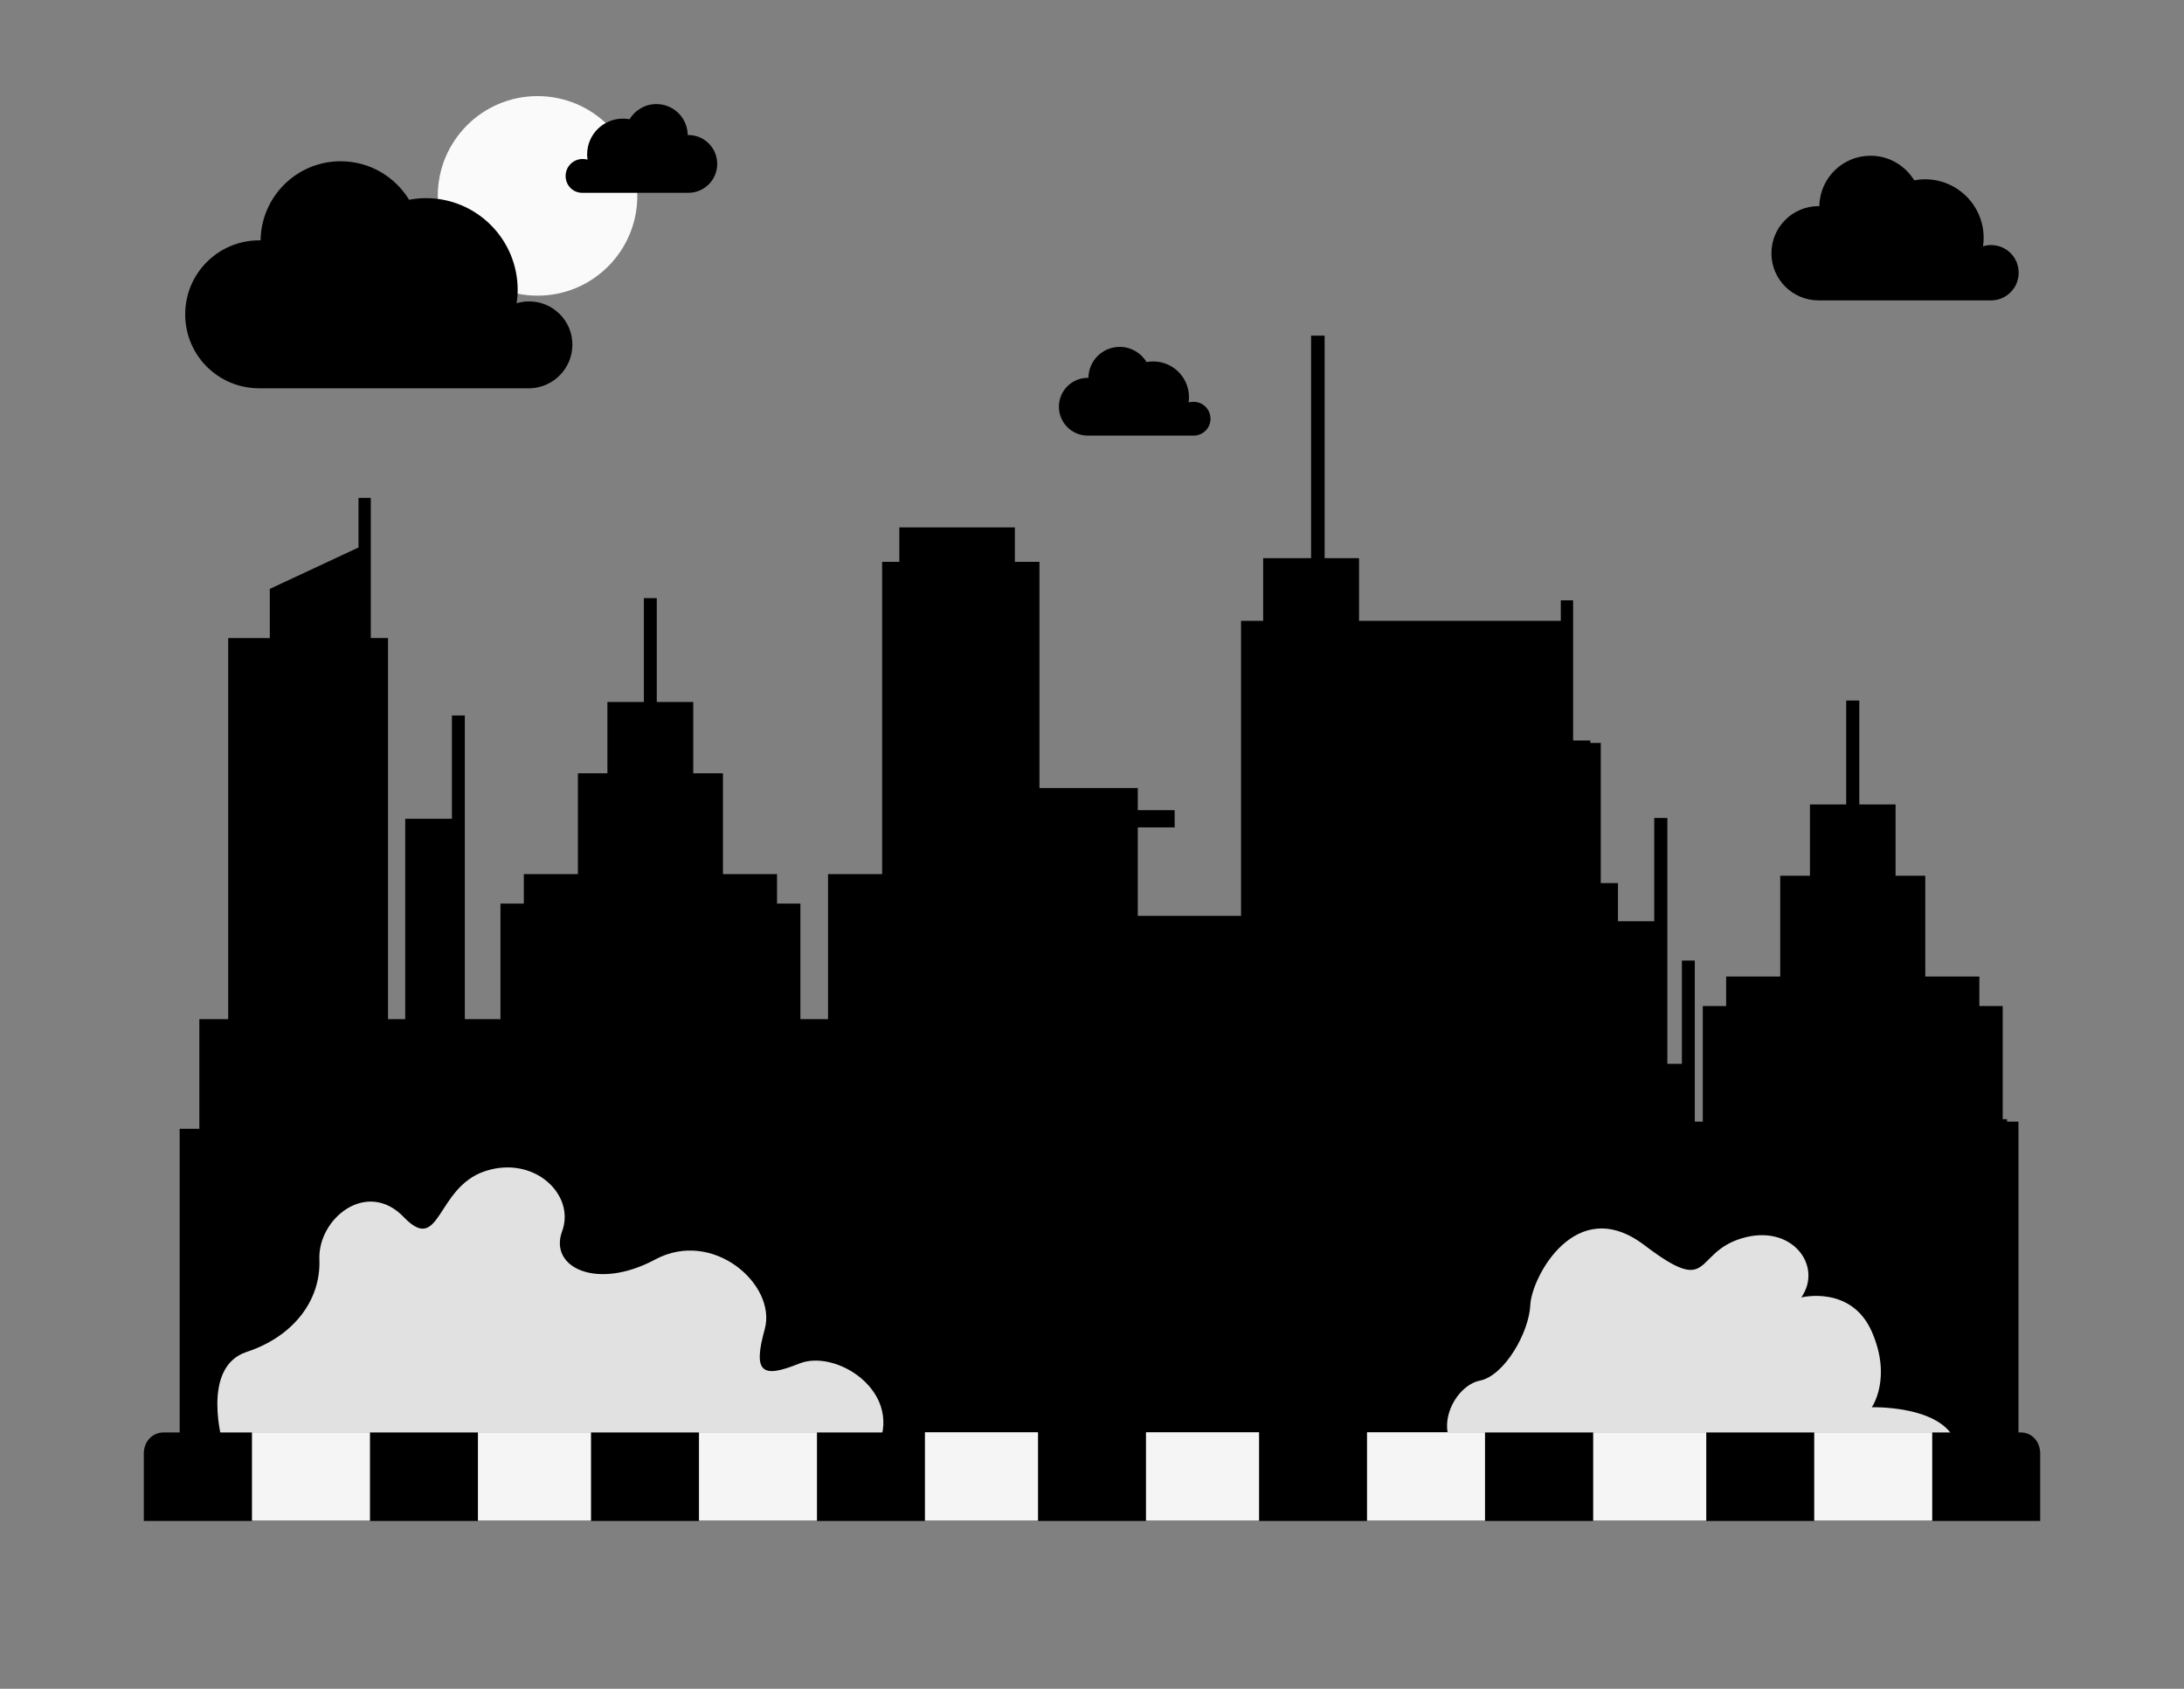 <svg xmlns="http://www.w3.org/2000/svg" version="1.1" id="a8897f4c-2937-4134-8b3a-fee1040aeff6" x="0" y="0" viewBox="0 0 1066.1 824.2" style="enable-background:new 0 0 1066.1 824.2" xml:space="preserve"><rect x="0" y="0" width="1066.1" height="824.2" fill="#808080" stroke="none"/><style>.st0{fill:#ececec}.st1{fill:#f0f0f0}</style><path className="st0" d="M87.7 725.6V550.9h9.6v-53.5h14.1v-186h20.3v-24l43.3-20.2V243h6v68.4h8.4v186h8.4v-97.8h22.8v-50.4h6.3v148.2h17.4V441h11.4v-14.4h26.4v-49.2h14.4v-34.8h17.8v-50.7h6.3v50.7h17.8v34.8h14.5v49.2h26.4V441h11.4v56.4h13.5v-70.8h26.4V274.2h8.4v-16.8h56.4v16.8h12v110.4h48v10.8h18v8.4h-18V447h50.4V303h10.8v-30.6H640V163.8h6.6v108.6h16.8V303h98.5v-10h6v68.4h8.4v1.2h5.1V431h8.4v18.6h17.7v-50.4h6.4v120h7.1v-50.4h6.3v78.6h3.9V491h11.4v-14.4H869v-49.2h14.5v-34.8h17.7v-50.7h6.4v50.7h17.7v34.8h14.5v49.2h26.4V491h11.4v55.2h2.1v1.2h5.6v178.2z"/><path className="st1" d="M700.2 309.8h6.8v6.8h-6.8zm0 11.4h6.8v6.8h-6.8zm0 45.6h6.8v6.8h-6.8zm0 11.4h6.8v6.8h-6.8zm0 11.4h6.8v6.8h-6.8zm0 34.2h6.8v6.8h-6.8zm0 11.4h6.8v6.8h-6.8zm-10.8-79.8h6.8v6.8h-6.8zm0 11.4h6.8v6.8h-6.8zm0 11.4h6.8v6.8h-6.8zm0 11.4h6.8v6.8h-6.8zm0 11.4h6.8v6.8h-6.8zm0 22.8h6.8v6.8h-6.8zm0 11.4h6.8v6.8h-6.8zm-10.8-125.4h6.8v6.8h-6.8zm0 11.4h6.8v6.8h-6.8zm0 11.4h6.8v6.8h-6.8zm0 11.4h6.8v6.8h-6.8zm0 11.4h6.8v6.8h-6.8zm0 11.4h6.8v6.8h-6.8zm0 11.4h6.8v6.8h-6.8zm0 11.4h6.8v6.8h-6.8zm0 11.4h6.8v6.8h-6.8zm0 11.4h6.8v6.8h-6.8zm0 22.8h6.8v6.8h-6.8zm-10.8-125.4h6.8v6.8h-6.8zm0 11.4h6.8v6.8h-6.8zm0 11.4h6.8v6.8h-6.8zm0 11.4h6.8v6.8h-6.8zm0 11.4h6.8v6.8h-6.8zm0 11.4h6.8v6.8h-6.8zm0 11.4h6.8v6.8h-6.8zm0 102.6h6.8v6.8h-6.8zm-10.8-171h6.8v6.8H657zm0 11.4h6.8v6.8H657zm0 11.4h6.8v6.8H657zm0 11.4h6.8v6.8H657zm0 11.4h6.8v6.8H657zm0 11.4h6.8v6.8H657zm0 11.4h6.8v6.8H657zm0 11.4h6.8v6.8H657zm0 68.4h6.8v6.8H657zm0 11.4h6.8v6.8H657zm0 11.4h6.8v6.8H657zm0 11.4h6.8v6.8H657zm0 45.6h6.8v6.8H657zm-10.9-228h6.8v6.8h-6.8zm0 11.4h6.8v6.8h-6.8zm0 11.4h6.8v6.8h-6.8zm0 11.4h6.8v6.8h-6.8zm0 11.4h6.8v6.8h-6.8zm0 11.4h6.8v6.8h-6.8zm0 11.4h6.8v6.8h-6.8zm0 11.4h6.8v6.8h-6.8zm0 11.4h6.8v6.8h-6.8zm0 11.4h6.8v6.8h-6.8zm0 34.2h6.8v6.8h-6.8zm0 11.4h6.8v6.8h-6.8zm0 11.4h6.8v6.8h-6.8zm0 11.4h6.8v6.8h-6.8zm0 11.4h6.8v6.8h-6.8zm0 45.6h6.8v6.8h-6.8zm-10.8-228h6.8v6.8h-6.8zm0 11.4h6.8v6.8h-6.8zm0 11.4h6.8v6.8h-6.8zm0 11.4h6.8v6.8h-6.8zm0 11.4h6.8v6.8h-6.8zm0 11.4h6.8v6.8h-6.8zm0 11.4h6.8v6.8h-6.8zm0 11.4h6.8v6.8h-6.8zm0 11.4h6.8v6.8h-6.8zm0 11.4h6.8v6.8h-6.8zm0 11.4h6.8v6.8h-6.8zm0 11.4h6.8v6.8h-6.8zm0 11.4h6.8v6.8h-6.8zm0 11.4h6.8v6.8h-6.8zm0 11.4h6.8v6.8h-6.8zm0 11.4h6.8v6.8h-6.8zm0 11.4h6.8v6.8h-6.8zm0 11.4h6.8v6.8h-6.8zm-10.8-193.8h6.8v6.8h-6.8zm0 11.4h6.8v6.8h-6.8zm0 11.4h6.8v6.8h-6.8zm0 11.4h6.8v6.8h-6.8zm0 11.4h6.8v6.8h-6.8zm0 11.4h6.8v6.8h-6.8zm0 11.4h6.8v6.8h-6.8zm0 11.4h6.8v6.8h-6.8zm0 11.4h6.8v6.8h-6.8zm0 11.4h6.8v6.8h-6.8zm0 34.2h6.8v6.8h-6.8zm0 11.4h6.8v6.8h-6.8zm0 11.4h6.8v6.8h-6.8zm0 11.4h6.8v6.8h-6.8zm-10.8-171h6.8v6.8h-6.8zm0 11.4h6.8v6.8h-6.8zm0 11.4h6.8v6.8h-6.8zm0 11.4h6.8v6.8h-6.8zm0 11.4h6.8v6.8h-6.8zm0 11.4h6.8v6.8h-6.8zm0 11.4h6.8v6.8h-6.8zm0 11.4h6.8v6.8h-6.8zm0 11.4h6.8v6.8h-6.8zm0 11.4h6.8v6.8h-6.8zm0 34.2h6.8v6.8h-6.8zm0 11.4h6.8v6.8h-6.8zm0 11.4h6.8v6.8h-6.8zM492.1 280.2h6.8v6.8h-6.8zm0 11.4h6.8v6.8h-6.8zm0 11.4h6.8v6.8h-6.8zm0 11.4h6.8v6.8h-6.8zm0 11.4h6.8v6.8h-6.8zm0 11.4h6.8v6.8h-6.8zm0 11.4h6.8v6.8h-6.8zm0 11.4h6.8v6.8h-6.8zm0 34.2h6.8v6.8h-6.8zm0 11.4h6.8v6.8h-6.8zm-10.8-125.4h6.8v6.8h-6.8zm0 11.4h6.8v6.8h-6.8zm0 11.4h6.8v6.8h-6.8zm0 11.4h6.8v6.8h-6.8zm0 11.4h6.8v6.8h-6.8zm0 11.4h6.8v6.8h-6.8zm0 11.4h6.8v6.8h-6.8zm0 11.4h6.8v6.8h-6.8zm0 45.6h6.8v6.8h-6.8zm-10.8-125.4h6.8v6.8h-6.8zm0 11.4h6.8v6.8h-6.8zm0 11.4h6.8v6.8h-6.8zm0 11.4h6.8v6.8h-6.8zm0 11.4h6.8v6.8h-6.8zm0 11.4h6.8v6.8h-6.8zm0 11.4h6.8v6.8h-6.8zm0 11.4h6.8v6.8h-6.8zm-10.8-79.8h6.8v6.8h-6.8zm0 11.4h6.8v6.8h-6.8zm0 11.4h6.8v6.8h-6.8zm0 11.4h6.8v6.8h-6.8zm0 11.4h6.8v6.8h-6.8zm0 11.4h6.8v6.8h-6.8zm0 22.8h6.8v6.8h-6.8zm0 11.4h6.8v6.8h-6.8zm0 34.2h6.8v6.8h-6.8zm0 11.4h6.8v6.8h-6.8zm0 11.4h6.8v6.8h-6.8zm0 11.4h6.8v6.8h-6.8zm0 11.4h6.8v6.8h-6.8zm0 11.4h6.8v6.8h-6.8zm0 11.4h6.8v6.8h-6.8zm-10.8-193.8h6.8v6.8h-6.8zm0 11.4h6.8v6.8h-6.8zm0 11.4h6.8v6.8h-6.8zm0 11.4h6.8v6.8h-6.8zm0 11.4h6.8v6.8h-6.8zm0 11.4h6.8v6.8h-6.8zm0 34.2h6.8v6.8h-6.8zm0 11.4h6.8v6.8h-6.8zm0 11.4h6.8v6.8h-6.8zm0 11.4h6.8v6.8h-6.8zm0 11.4h6.8v6.8h-6.8zm0 11.4h6.8v6.8h-6.8zm0 11.4h6.8v6.8h-6.8zm0 11.4h6.8v6.8h-6.8zm0 11.4h6.8v6.8h-6.8zm0 11.4h6.8v6.8h-6.8zm0 11.4h6.8v6.8h-6.8zm0 22.8h6.8v6.8h-6.8zm-10.8-228h6.8v6.8h-6.8zm0 11.4h6.8v6.8h-6.8zm0 11.4h6.8v6.8h-6.8zm0 11.4h6.8v6.8h-6.8zm0 11.4h6.8v6.8h-6.8zm0 11.4h6.8v6.8h-6.8zm0 34.2h6.8v6.8h-6.8zm0 11.4h6.8v6.8h-6.8zm0 11.4h6.8v6.8h-6.8zm0 11.4h6.8v6.8h-6.8zm0 34.2h6.8v6.8h-6.8zm0 11.4h6.8v6.8h-6.8zm0 11.4h6.8v6.8h-6.8zm0 11.4h6.8v6.8h-6.8zm0 11.4h6.8v6.8h-6.8zm0 22.8h6.8v6.8h-6.8zm0 11.4h6.8v6.8h-6.8zm-98-133.4h6.8v6.8h-6.8zm0 11.4h6.8v6.8h-6.8zm0 11.4h6.8v6.8h-6.8zm0 11.4h6.8v6.8h-6.8zm0 11.4h6.8v6.8h-6.8zm0 11.4h6.8v6.8h-6.8zm0 11.4h6.8v6.8h-6.8zm0 34.2h6.8v6.8h-6.8zm0 11.4h6.8v6.8h-6.8zm0 11.4h6.8v6.8h-6.8zm-10.8-125.4h6.8v6.8h-6.8zm0 11.4h6.8v6.8h-6.8zm0 11.4h6.8v6.8h-6.8zm0 11.4h6.8v6.8h-6.8zm0 11.4h6.8v6.8h-6.8zm0 11.4h6.8v6.8h-6.8zm0 11.4h6.8v6.8h-6.8zm-10.8-68.4h6.8v6.8h-6.8zm0 11.4h6.8v6.8h-6.8zm0 11.4h6.8v6.8h-6.8zm0 11.4h6.8v6.8h-6.8zm0 11.4h6.8v6.8h-6.8zm0 11.4h6.8v6.8h-6.8zm0 11.4h6.8v6.8h-6.8zm-10.8-68.4h6.8v6.8h-6.8zm0 11.4h6.8v6.8h-6.8zm0 11.4h6.8v6.8h-6.8zm0 11.4h6.8v6.8h-6.8zm0 11.4h6.8v6.8h-6.8zm0 11.4h6.8v6.8h-6.8zm0 11.4h6.8v6.8h-6.8zm0 11.4h6.8v6.8h-6.8zm0 11.4h6.8v6.8h-6.8zm0 11.4h6.8v6.8h-6.8zm0 11.4h6.8v6.8h-6.8zm-10.8-114h6.8v6.8h-6.8zm0 11.4h6.8v6.8h-6.8zm0 11.4h6.8v6.8h-6.8zm0 11.4h6.8v6.8h-6.8zm0 11.4h6.8v6.8h-6.8zm0 11.4h6.8v6.8h-6.8zm0 11.4h6.8v6.8h-6.8zm0 11.4h6.8v6.8h-6.8zm0 11.4h6.8v6.8h-6.8zm0 11.4h6.8v6.8h-6.8zm0 11.4h6.8v6.8h-6.8zm0 11.4h6.8v6.8h-6.8zm0 34.2h6.8v6.8h-6.8zm0 11.4h6.8v6.8h-6.8zm-10.8-171h6.8v6.8h-6.8zm0 11.4h6.8v6.8h-6.8zm0 11.4h6.8v6.8h-6.8zm0 34.2h6.8v6.8h-6.8zm0 11.4h6.8v6.8h-6.8zm0 11.4h6.8v6.8h-6.8zm0 11.4h6.8v6.8h-6.8zm0 11.4h6.8v6.8h-6.8zm0 11.4h6.8v6.8h-6.8zm0 11.4h6.8v6.8h-6.8zm0 34.2h6.8v6.8h-6.8zm0 11.4h6.8v6.8h-6.8zm0 11.4h6.8v6.8h-6.8zM172.9 317.8h6.8v6.8h-6.8zm0 11.4h6.8v6.8h-6.8zm0 11.4h6.8v6.8h-6.8zm0 11.4h6.8v6.8h-6.8zm0 11.4h6.8v6.8h-6.8zm0 11.4h6.8v6.8h-6.8zm0 11.4h6.8v6.8h-6.8zm0 11.4h6.8v6.8h-6.8zm0 11.4h6.8v6.8h-6.8zm0 11.4h6.8v6.8h-6.8zm0 11.4h6.8v6.8h-6.8zm0 11.4h6.8v6.8h-6.8zm0 11.4h6.8v6.8h-6.8zm0 11.4h6.8v6.8h-6.8zm0 11.4h6.8v6.8h-6.8zm0 11.4h6.8v6.8h-6.8zm0 11.4h6.8v6.8h-6.8zm0 11.4h6.8v6.8h-6.8zm0 11.4h6.8v6.8h-6.8zm0 11.4h6.8v6.8h-6.8zm0 11.4h6.8v6.8h-6.8zm0 11.4h6.8v6.8h-6.8zm0 11.4h6.8v6.8h-6.8zm-10.8-250.8h6.8v6.8h-6.8zm0 11.4h6.8v6.8h-6.8zm0 11.4h6.8v6.8h-6.8zm0 11.4h6.8v6.8h-6.8zm0 11.4h6.8v6.8h-6.8zm0 11.4h6.8v6.8h-6.8zm0 11.4h6.8v6.8h-6.8zm0 11.4h6.8v6.8h-6.8zm0 11.4h6.8v6.8h-6.8zm0 11.4h6.8v6.8h-6.8zm0 11.4h6.8v6.8h-6.8zm0 11.4h6.8v6.8h-6.8zm0 11.4h6.8v6.8h-6.8zm0 11.4h6.8v6.8h-6.8zm0 11.4h6.8v6.8h-6.8zm0 11.4h6.8v6.8h-6.8zm0 11.4h6.8v6.8h-6.8zm0 11.4h6.8v6.8h-6.8zm0 11.4h6.8v6.8h-6.8zm-10.8-205.2h6.8v6.8h-6.8zm0 11.4h6.8v6.8h-6.8zm0 11.4h6.8v6.8h-6.8zm0 11.4h6.8v6.8h-6.8zm0 11.4h6.8v6.8h-6.8zm0 11.4h6.8v6.8h-6.8zm0 11.4h6.8v6.8h-6.8zm0 11.4h6.8v6.8h-6.8zm0 11.4h6.8v6.8h-6.8zm0 11.4h6.8v6.8h-6.8zm0 11.4h6.8v6.8h-6.8zm0 11.4h6.8v6.8h-6.8zm0 11.4h6.8v6.8h-6.8zm0 11.4h6.8v6.8h-6.8zm0 11.4h6.8v6.8h-6.8zm0 11.4h6.8v6.8h-6.8zm0 11.4h6.8v6.8h-6.8zm0 11.4h6.8v6.8h-6.8zm0 11.4h6.8v6.8h-6.8zm-10.8-205.2h6.8v6.8h-6.8zm0 11.4h6.8v6.8h-6.8zm0 11.4h6.8v6.8h-6.8zm0 11.4h6.8v6.8h-6.8zm0 11.4h6.8v6.8h-6.8zm0 11.4h6.8v6.8h-6.8zm0 11.4h6.8v6.8h-6.8zm0 11.4h6.8v6.8h-6.8zm0 11.4h6.8v6.8h-6.8zm0 11.4h6.8v6.8h-6.8zm0 11.4h6.8v6.8h-6.8zm0 11.4h6.8v6.8h-6.8zm0 11.4h6.8v6.8h-6.8zm0 11.4h6.8v6.8h-6.8zm0 11.4h6.8v6.8h-6.8zm-10.8-159.6h6.8v6.8h-6.8zm0 11.4h6.8v6.8h-6.8zm0 11.4h6.8v6.8h-6.8zm0 11.4h6.8v6.8h-6.8zm0 11.4h6.8v6.8h-6.8zm0 11.4h6.8v6.8h-6.8zm0 11.4h6.8v6.8h-6.8zm0 11.4h6.8v6.8h-6.8zm0 11.4h6.8v6.8h-6.8zm0 11.4h6.8v6.8h-6.8zm0 11.4h6.8v6.8h-6.8zm0 11.4h6.8v6.8h-6.8zm0 11.4h6.8v6.8h-6.8zm-10.8-136.8h6.8v6.8h-6.8zm0 11.4h6.8v6.8h-6.8zm0 11.4h6.8v6.8h-6.8zm0 11.4h6.8v6.8h-6.8zm0 11.4h6.8v6.8h-6.8zm0 11.4h6.8v6.8h-6.8zm0 11.4h6.8v6.8h-6.8zm0 11.4h6.8v6.8h-6.8zm0 11.4h6.8v6.8h-6.8zm0 11.4h6.8v6.8h-6.8zm0 11.4h6.8v6.8h-6.8zm0 11.4h6.8v6.8h-6.8zM912.6 401h6.8v6.8h-6.8zm0 11.4h6.8v6.8h-6.8zm0 11.4h6.8v6.8h-6.8zm0 11.4h6.8v6.8h-6.8zm0 11.4h6.8v6.8h-6.8zm0 11.4h6.8v6.8h-6.8zm0 11.4h6.8v6.8h-6.8zm0 11.4h6.8v6.8h-6.8zm0 11.4h6.8v6.8h-6.8zm0 11.4h6.8v6.8h-6.8zm0 11.4h6.8v6.8h-6.8zm0 11.4h6.8v6.8h-6.8zm0 11.4h6.8v6.8h-6.8zm0 11.4h6.8v6.8h-6.8zm0 11.4h6.8v6.8h-6.8zm0 11.4h6.8v6.8h-6.8zm0 11.4h6.8v6.8h-6.8zm0 11.4h6.8v6.8h-6.8zm0 11.4h6.8v6.8h-6.8zm0 11.4h6.8v6.8h-6.8zM901.8 401h6.8v6.8h-6.8zm0 11.4h6.8v6.8h-6.8zm0 11.4h6.8v6.8h-6.8zm0 11.4h6.8v6.8h-6.8zm0 11.4h6.8v6.8h-6.8zm0 11.4h6.8v6.8h-6.8zm0 11.4h6.8v6.8h-6.8zm0 11.4h6.8v6.8h-6.8zm0 11.4h6.8v6.8h-6.8zm0 11.4h6.8v6.8h-6.8zm0 11.4h6.8v6.8h-6.8zm0 11.4h6.8v6.8h-6.8zm0 11.4h6.8v6.8h-6.8zm0 11.4h6.8v6.8h-6.8zm0 11.4h6.8v6.8h-6.8zm0 11.4h6.8v6.8h-6.8zm0 11.4h6.8v6.8h-6.8zm0 11.4h6.8v6.8h-6.8zM891 401h6.8v6.8H891zm0 11.4h6.8v6.8H891zm0 11.4h6.8v6.8H891zm0 11.4h6.8v6.8H891zm0 11.4h6.8v6.8H891zm0 11.4h6.8v6.8H891zm0 11.4h6.8v6.8H891zm0 11.4h6.8v6.8H891zm0 11.4h6.8v6.8H891zm0 11.4h6.8v6.8H891zm0 11.4h6.8v6.8H891zm0 11.4h6.8v6.8H891zm0 11.4h6.8v6.8H891zm0 11.4h6.8v6.8H891zm0 11.4h6.8v6.8H891zm0 11.4h6.8v6.8H891zm0 11.4h6.8v6.8H891zm0 11.4h6.8v6.8H891zm62-110.6h6.8v6.8H953zm0 11.4h6.8v6.8H953zm0 11.4h6.8v6.8H953zm0 11.4h6.8v6.8H953zm0 11.4h6.8v6.8H953zm0 11.4h6.8v6.8H953zm0 11.4h6.8v6.8H953zm0 11.4h6.8v6.8H953zm0 11.4h6.8v6.8H953zm0 11.4h6.8v6.8H953zm0 11.4h6.8v6.8H953zm0 11.4h6.8v6.8H953zm0 11.4h6.8v6.8H953zm-10.8-136.8h6.8v6.8h-6.8zm0 11.4h6.8v6.8h-6.8zm0 11.4h6.8v6.8h-6.8zm0 11.4h6.8v6.8h-6.8zm0 11.4h6.8v6.8h-6.8zm0 11.4h6.8v6.8h-6.8zm0 11.4h6.8v6.8h-6.8zm0 11.4h6.8v6.8h-6.8zm0 11.4h6.8v6.8h-6.8zm0 11.4h6.8v6.8h-6.8zm0 11.4h6.8v6.8h-6.8zm0 11.4h6.8v6.8h-6.8zm0 11.4h6.8v6.8h-6.8zm-10.8-136.8h6.8v6.8h-6.8zm0 11.4h6.8v6.8h-6.8zm0 11.4h6.8v6.8h-6.8zm0 11.4h6.8v6.8h-6.8zm0 11.4h6.8v6.8h-6.8zm0 11.4h6.8v6.8h-6.8zm0 11.4h6.8v6.8h-6.8zm0 11.4h6.8v6.8h-6.8zm0 11.4h6.8v6.8h-6.8zm0 11.4h6.8v6.8h-6.8zm0 11.4h6.8v6.8h-6.8zm0 11.4h6.8v6.8h-6.8zm0 11.4h6.8v6.8h-6.8zm0 11.4h6.8v6.8h-6.8zm-60-144.8h6.8v6.8h-6.8zm0 11.4h6.8v6.8h-6.8zm0 11.4h6.8v6.8h-6.8zm0 11.4h6.8v6.8h-6.8zm0 11.4h6.8v6.8h-6.8zm0 11.4h6.8v6.8h-6.8zm0 11.4h6.8v6.8h-6.8zm0 11.4h6.8v6.8h-6.8zm0 11.4h6.8v6.8h-6.8zm0 11.4h6.8v6.8h-6.8zm0 34.2h6.8v6.8h-6.8zm-10.8-136.8h6.8v6.8h-6.8zm0 11.4h6.8v6.8h-6.8zm0 11.4h6.8v6.8h-6.8zm0 11.4h6.8v6.8h-6.8zm0 11.4h6.8v6.8h-6.8zm0 11.4h6.8v6.8h-6.8zm0 11.4h6.8v6.8h-6.8zm0 11.4h6.8v6.8h-6.8zm0 11.4h6.8v6.8h-6.8zm0 34.2h6.8v6.8h-6.8zm0 11.4h6.8v6.8h-6.8zm-10.8-136.8h6.8v6.8h-6.8zm0 11.4h6.8v6.8h-6.8zm0 11.4h6.8v6.8h-6.8zm0 11.4h6.8v6.8h-6.8zm0 11.4h6.8v6.8h-6.8zm0 11.4h6.8v6.8h-6.8zm0 11.4h6.8v6.8h-6.8zm0 11.4h6.8v6.8h-6.8zm0 34.2h6.8v6.8h-6.8zm0 11.4h6.8v6.8h-6.8zm0 11.4h6.8v6.8h-6.8zm-100.4-310h6.8v6.8h-6.8zm0 11.4h6.8v6.8h-6.8zm0 11.4h6.8v6.8h-6.8zm0 11.4h6.8v6.8h-6.8zm0 11.4h6.8v6.8h-6.8zm0 11.4h6.8v6.8h-6.8zm0 11.4h6.8v6.8h-6.8zm0 11.4h6.8v6.8h-6.8zm0 11.4h6.8v6.8h-6.8zm0 11.4h6.8v6.8h-6.8zm0 11.4h6.8v6.8h-6.8zm0 11.4h6.8v6.8h-6.8zm0 11.4h6.8v6.8h-6.8zm0 11.4h6.8v6.8h-6.8zm0 11.4h6.8v6.8h-6.8zm0 11.4h6.8v6.8h-6.8zm0 11.4h6.8v6.8h-6.8zm0 22.8h6.8v6.8h-6.8zm0 11.4h6.8v6.8h-6.8zm0 11.4h6.8v6.8h-6.8zm0 11.4h6.8v6.8h-6.8zm0 11.4h6.8v6.8h-6.8zm-10.8-250.8h6.8v6.8h-6.8zm0 11.4h6.8v6.8h-6.8zm0 11.4h6.8v6.8h-6.8zm0 11.4h6.8v6.8h-6.8zm0 11.4h6.8v6.8h-6.8zm0 11.4h6.8v6.8h-6.8zm0 11.4h6.8v6.8h-6.8zm0 11.4h6.8v6.8h-6.8zm0 11.4h6.8v6.8h-6.8zm0 11.4h6.8v6.8h-6.8zm0 11.4h6.8v6.8h-6.8zm0 11.4h6.8v6.8h-6.8zm0 11.4h6.8v6.8h-6.8zm0 11.4h6.8v6.8h-6.8zm0 11.4h6.8v6.8h-6.8zm0 11.4h6.8v6.8h-6.8zm0 68.4h6.8v6.8h-6.8zm0 11.4h6.8v6.8h-6.8zm-10.8-250.8h6.8v6.8h-6.8zm0 11.4h6.8v6.8h-6.8zm0 11.4h6.8v6.8h-6.8zm0 11.4h6.8v6.8h-6.8zm0 11.4h6.8v6.8h-6.8zm0 11.4h6.8v6.8h-6.8zm0 11.4h6.8v6.8h-6.8zm0 11.4h6.8v6.8h-6.8zm0 11.4h6.8v6.8h-6.8zm0 11.4h6.8v6.8h-6.8zm0 11.4h6.8v6.8h-6.8zm0 11.4h6.8v6.8h-6.8zm0 11.4h6.8v6.8h-6.8zm0 11.4h6.8v6.8h-6.8zm0 11.4h6.8v6.8h-6.8zm0 11.4h6.8v6.8h-6.8zm0 22.8h6.8v6.8h-6.8zm0 11.4h6.8v6.8h-6.8zm0 11.4h6.8v6.8h-6.8zm0 11.4h6.8v6.8h-6.8zm0 22.8h6.8v6.8h-6.8zM788.6 458h6.8v6.8h-6.8zm0 11.4h6.8v6.8h-6.8zm0 11.4h6.8v6.8h-6.8zm0 11.4h6.8v6.8h-6.8zm0 11.4h6.8v6.8h-6.8zm0 11.4h6.8v6.8h-6.8zm0 11.4h6.8v6.8h-6.8zm0 22.8h6.8v6.8h-6.8zm0 11.4h6.8v6.8h-6.8zm0 11.4h6.8v6.8h-6.8zm0 11.4h6.8v6.8h-6.8zm0 11.4h6.8v6.8h-6.8zm0 11.4h6.8v6.8h-6.8zm0 11.4h6.8v6.8h-6.8zm0 11.4h6.8v6.8h-6.8zm-10.8-171h6.8v6.8h-6.8zm0 11.4h6.8v6.8h-6.8zm0 11.4h6.8v6.8h-6.8zm0 11.4h6.8v6.8h-6.8zm0 11.4h6.8v6.8h-6.8zm0 11.4h6.8v6.8h-6.8zm0 34.2h6.8v6.8h-6.8zm0 11.4h6.8v6.8h-6.8zm0 11.4h6.8v6.8h-6.8zm0 11.4h6.8v6.8h-6.8zm0 11.4h6.8v6.8h-6.8zm0 11.4h6.8v6.8h-6.8zm0 11.4h6.8v6.8h-6.8zm0 11.4h6.8v6.8h-6.8zM767 458h6.8v6.8H767zm0 11.4h6.8v6.8H767zm0 11.4h6.8v6.8H767zm0 11.4h6.8v6.8H767zm0 11.4h6.8v6.8H767zm0 11.4h6.8v6.8H767zm0 22.8h6.8v6.8H767zm0 11.4h6.8v6.8H767zm0 11.4h6.8v6.8H767zm0 11.4h6.8v6.8H767zm0 11.4h6.8v6.8H767zm0 11.4h6.8v6.8H767zm0 11.4h6.8v6.8H767zm0 11.4h6.8v6.8H767zm0 11.4h6.8v6.8H767zM539.3 394.2h6.8v6.8h-6.8zm0 11.4h6.8v6.8h-6.8zm0 11.4h6.8v6.8h-6.8zm0 11.4h6.8v6.8h-6.8zm0 11.4h6.8v6.8h-6.8zm0 11.4h6.8v6.8h-6.8zm0 11.4h6.8v6.8h-6.8zm0 11.4h6.8v6.8h-6.8zm0 11.4h6.8v6.8h-6.8zm0 11.4h6.8v6.8h-6.8zm0 11.4h6.8v6.8h-6.8zm0 11.4h6.8v6.8h-6.8zm0 11.4h6.8v6.8h-6.8zm0 22.8h6.8v6.8h-6.8zm0 11.4h6.8v6.8h-6.8zm0 11.4h6.8v6.8h-6.8zm0 11.4h6.8v6.8h-6.8zm0 22.8h6.8v6.8h-6.8zm0 11.4h6.8v6.8h-6.8zm0 11.4h6.8v6.8h-6.8zm-10.8-239.4h6.8v6.8h-6.8zm0 11.4h6.8v6.8h-6.8zm0 11.4h6.8v6.8h-6.8zm0 11.4h6.8v6.8h-6.8zm0 11.4h6.8v6.8h-6.8zm0 11.4h6.8v6.8h-6.8zm0 11.4h6.8v6.8h-6.8zm0 11.4h6.8v6.8h-6.8zm0 11.4h6.8v6.8h-6.8zm0 11.4h6.8v6.8h-6.8zm0 11.4h6.8v6.8h-6.8zm0 11.4h6.8v6.8h-6.8zm0 11.4h6.8v6.8h-6.8zm0 34.2h6.8v6.8h-6.8zm0 11.4h6.8v6.8h-6.8zm0 22.8h6.8v6.8h-6.8zm0 11.4h6.8v6.8h-6.8zm0 11.4h6.8v6.8h-6.8zm0 11.4h6.8v6.8h-6.8zm-10.8-239.4h6.8v6.8h-6.8zm0 11.4h6.8v6.8h-6.8zm0 11.4h6.8v6.8h-6.8zm0 11.4h6.8v6.8h-6.8zm0 11.4h6.8v6.8h-6.8zm0 11.4h6.8v6.8h-6.8zm0 11.4h6.8v6.8h-6.8zm0 11.4h6.8v6.8h-6.8zm0 11.4h6.8v6.8h-6.8zm0 11.4h6.8v6.8h-6.8zm0 11.4h6.8v6.8h-6.8zm0 11.4h6.8v6.8h-6.8zm0 11.4h6.8v6.8h-6.8zm0 11.4h6.8v6.8h-6.8zm0 22.8h6.8v6.8h-6.8zm0 22.8h6.8v6.8h-6.8zm0 11.4h6.8v6.8h-6.8zm0 11.4h6.8v6.8h-6.8zm0 11.4h6.8v6.8h-6.8zm0 11.4h6.8v6.8h-6.8zm65.6-174.4h6.8v6.8h-6.8zm0 11.4h6.8v6.8h-6.8zm0 11.4h6.8v6.8h-6.8zm0 11.4h6.8v6.8h-6.8zm0 11.4h6.8v6.8h-6.8zm0 11.4h6.8v6.8h-6.8zm0 34.2h6.8v6.8h-6.8zm0 11.4h6.8v6.8h-6.8zm0 11.4h6.8v6.8h-6.8zm0 11.4h6.8v6.8h-6.8zm0 11.4h6.8v6.8h-6.8zm0 11.4h6.8v6.8h-6.8zm0 11.4h6.8v6.8h-6.8zm-10.8-159.6h6.8v6.8h-6.8zm0 11.4h6.8v6.8h-6.8zm0 11.4h6.8v6.8h-6.8zm0 11.4h6.8v6.8h-6.8zm0 11.4h6.8v6.8h-6.8zm0 11.4h6.8v6.8h-6.8zm0 34.2h6.8v6.8h-6.8zm0 11.4h6.8v6.8h-6.8zm0 11.4h6.8v6.8h-6.8zm0 11.4h6.8v6.8h-6.8zm0 11.4h6.8v6.8h-6.8zm0 11.4h6.8v6.8h-6.8zm0 22.8h6.8v6.8h-6.8zM213.7 409h6.8v6.8h-6.8zm0 11.4h6.8v6.8h-6.8zm0 11.4h6.8v6.8h-6.8zm0 11.4h6.8v6.8h-6.8zm0 11.4h6.8v6.8h-6.8zm0 11.4h6.8v6.8h-6.8zm0 11.4h6.8v6.8h-6.8zm0 11.4h6.8v6.8h-6.8zm0 11.4h6.8v6.8h-6.8zm0 11.4h6.8v6.8h-6.8zm0 11.4h6.8v6.8h-6.8zm0 22.8h6.8v6.8h-6.8zm0 11.4h6.8v6.8h-6.8zm0 11.4h6.8v6.8h-6.8zm0 11.4h6.8v6.8h-6.8zm0 11.4h6.8v6.8h-6.8zm0 11.4h6.8v6.8h-6.8zm0 11.4h6.8v6.8h-6.8zm0 11.4h6.8v6.8h-6.8zM202.9 409h6.8v6.8h-6.8zm0 11.4h6.8v6.8h-6.8zm0 11.4h6.8v6.8h-6.8zm0 11.4h6.8v6.8h-6.8zm0 11.4h6.8v6.8h-6.8zm0 11.4h6.8v6.8h-6.8zm0 11.4h6.8v6.8h-6.8zm0 11.4h6.8v6.8h-6.8zm0 11.4h6.8v6.8h-6.8zm0 11.4h6.8v6.8h-6.8zm0 11.4h6.8v6.8h-6.8zm0 11.4h6.8v6.8h-6.8zm0 11.4h6.8v6.8h-6.8zm0 11.4h6.8v6.8h-6.8zm0 11.4h6.8v6.8h-6.8zm0 11.4h6.8v6.8h-6.8zm0 11.4h6.8v6.8h-6.8zm0 11.4h6.8v6.8h-6.8zm0 11.4h6.8v6.8h-6.8zm0 11.4h6.8v6.8h-6.8zm64-172.2h6.8v6.8h-6.8zm0 11.4h6.8v6.8h-6.8zm0 11.4h6.8v6.8h-6.8zm0 11.4h6.8v6.8h-6.8zm0 11.4h6.8v6.8h-6.8zm0 11.4h6.8v6.8h-6.8zm0 11.4h6.8v6.8h-6.8zm0 11.4h6.8v6.8h-6.8zm0 11.4h6.8v6.8h-6.8zm0 11.4h6.8v6.8h-6.8zm-10.8-102.6h6.8v6.8h-6.8zm0 11.4h6.8v6.8h-6.8zm0 11.4h6.8v6.8h-6.8zm0 11.4h6.8v6.8h-6.8zm0 11.4h6.8v6.8h-6.8zm0 11.4h6.8v6.8h-6.8zm0 11.4h6.8v6.8h-6.8zm0 11.4h6.8v6.8h-6.8zm0 11.4h6.8v6.8h-6.8z"/><circle cx="262.4" cy="95.6" r="48.7" style="fill:#fafafa"/><path className="st1" d="M279.4 168.2c0-11.7-9.5-21.1-21.1-21.1-2.1 0-4.1.3-6.1.9.3-2.1.5-4.3.5-6.5 0-24.7-20-44.8-44.8-44.8-2.8 0-5.6.3-8.2.8-6.9-11.3-19.3-18.8-33.4-18.8-21.4 0-38.8 17.2-39.1 38.6h-.7c-19.9 0-36.1 16.1-36.1 36.1s16.1 36.1 36.1 36.1H259c11.3-.5 20.4-9.8 20.4-21.3zm706-35.1c0-7.5-6-13.5-13.5-13.5-1.3 0-2.6.2-3.9.6.2-1.4.3-2.7.3-4.1 0-15.8-12.8-28.6-28.6-28.6-1.8 0-3.6.2-5.3.5-4.4-7.2-12.3-12-21.3-12-13.7 0-24.8 11-25 24.6h-.4c-12.7 0-23 10.3-23 23s10.3 23 23 23h84.6c7.2-.2 13.1-6.1 13.1-13.5zm-394.5 71.3c0-4.6-3.7-8.3-8.3-8.3-.8 0-1.6.1-2.4.3.1-.8.2-1.7.2-2.5 0-9.7-7.8-17.5-17.5-17.5-1.1 0-2.2.1-3.2.3-2.7-4.4-7.5-7.4-13.1-7.4-8.4 0-15.2 6.7-15.3 15.1h-.3c-7.8 0-14.1 6.3-14.1 14.1s6.3 14.1 14.1 14.1h51.8c4.5-.1 8.1-3.7 8.1-8.2zM276.1 85.9c0-4.6 3.7-8.3 8.3-8.3.8 0 1.6.1 2.4.3-.1-.8-.2-1.7-.2-2.5 0-9.7 7.8-17.5 17.5-17.5 1.1 0 2.2.1 3.2.3 2.7-4.4 7.5-7.4 13.1-7.4 8.4 0 15.2 6.7 15.3 15.1h.3c7.8 0 14.1 6.3 14.1 14.1s-6.3 14.1-14.1 14.1h-51.8c-4.6 0-8.1-3.7-8.1-8.2z"/><path d="M108.9 705s-11.3-37.7 11.5-45.2 36.3-25.2 35.5-45.1c-.8-20 23.2-39.4 41.2-20.7 18 18.7 15.6-14.4 39.6-22.4 24-8 44.3 11.5 37.7 29.3-6.6 17.8 17.1 29 45.4 13.8 28.3-15.2 59.5 12.4 53.5 34s-1.1 24 16.8 16.8c17.9-7.2 50 13.2 38.8 39.6s-320-.1-320-.1zm602.7 3.6c-12-12-1.2-32.4 10.8-34.8 12-2.4 24-23.5 24.6-36.9.6-13.4 22.2-54.7 55.7-29.2 33.6 25.5 23.4 3.8 47.7-3.4 24.3-7.2 39.6 13.5 28.9 28.9 0 0 24.4-6.1 34.4 16.7s0 36.9 0 36.9 45.9-1.4 41.8 27c-4.1 28.4-243.9-5.2-243.9-5.2z" style="fill:#e1e1e1"/><path className="st0" d="M995.9 709.4v32.9H70.2v-32.9c0-5.7 4-10.3 9.7-10.3h906.3c5.7-.1 9.7 4.5 9.7 10.3z"/><path d="M123 699h57.6v43.2H123zm110.3 0h55.2v43.2h-55.2zm107.9 0h57.6v43.2h-57.6zm110.3 0h55.2v43.2h-55.2zm107.9 0h55.2v43.2h-55.2zm107.9 0h57.6v43.2h-57.6zm110.4 0h55.2v43.2h-55.2zm107.9 0h57.6v43.2h-57.6z" style="fill:#f5f5f5"/></svg>